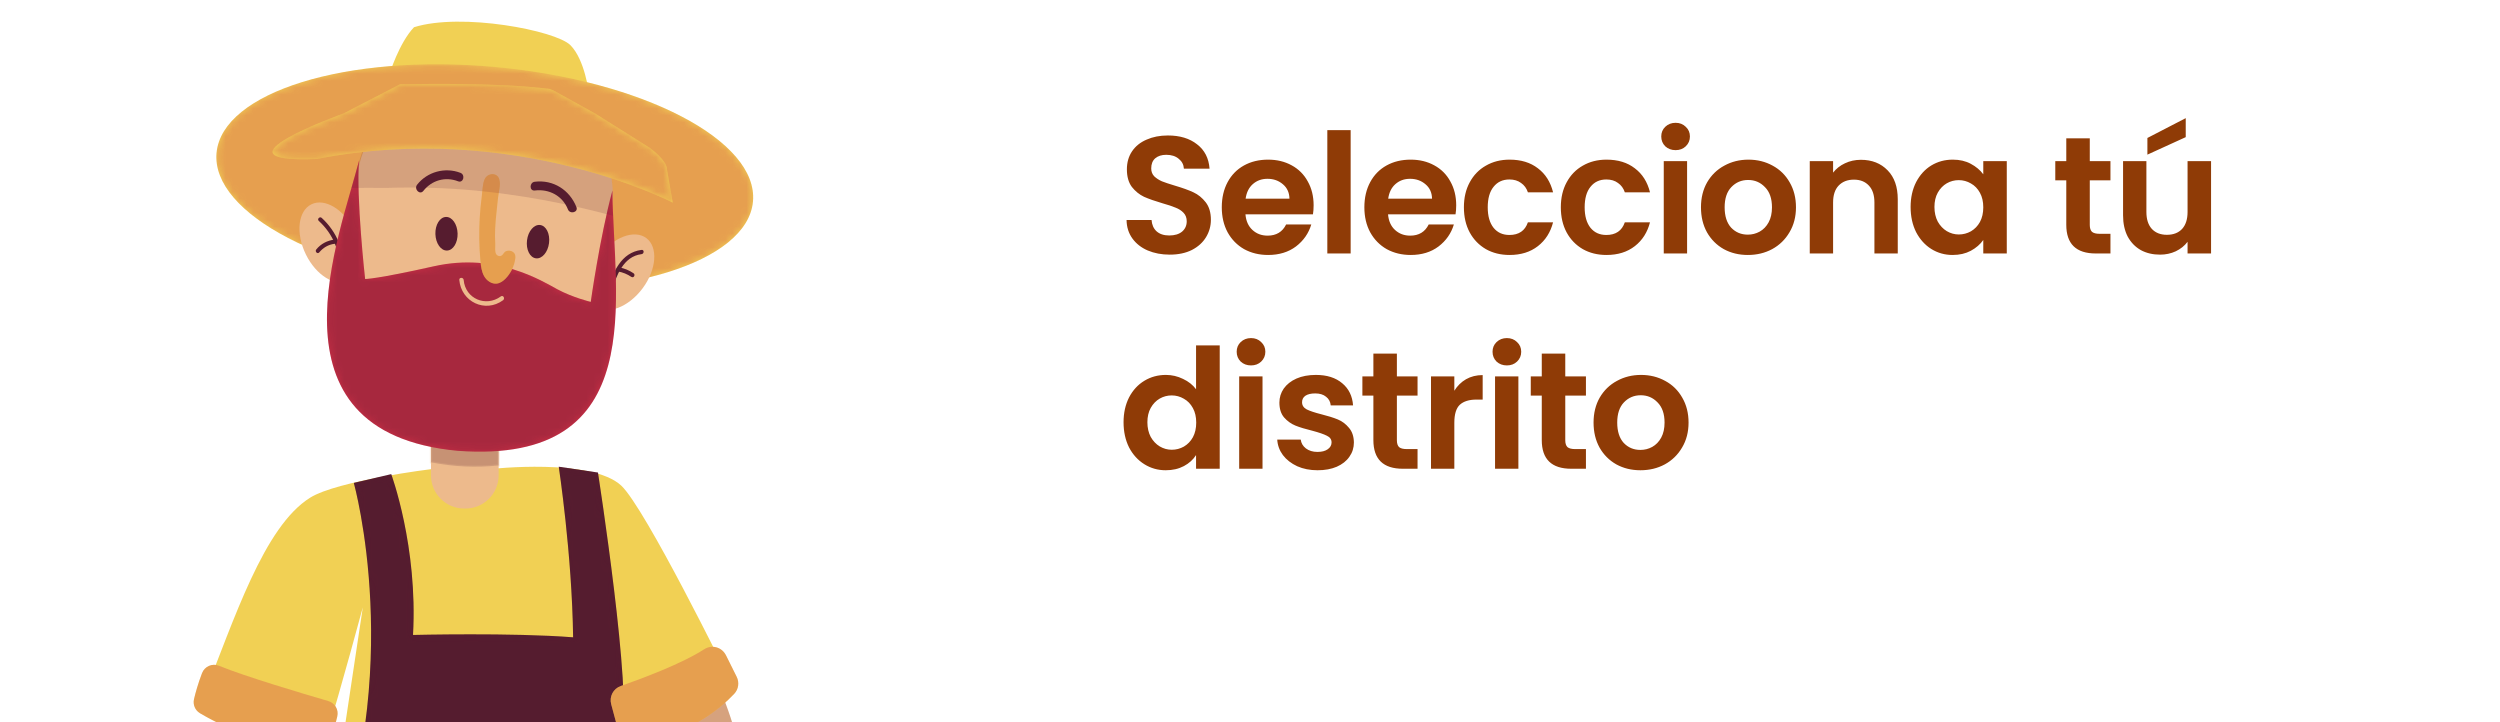 <svg width="360" height="104" viewBox="0 0 360 104" fill="none" xmlns="http://www.w3.org/2000/svg">
<g clip-path="url(#clip0_4156_1187)">
<g filter="url(#filter0_d_4156_1187)">
<path fill-rule="evenodd" clip-rule="evenodd" d="M29.263 97.248C33.736 86.083 37.978 72.719 44.663 68.545C48.6 66.088 62.228 64.418 62.228 64.418H70.665C70.665 64.418 85.183 62.796 89.465 66.814C92.927 70.065 104.75 94.133 104.75 94.133C104.75 94.133 96.924 102.372 89.465 102.372C89.683 112.363 89.723 121.397 89.723 121.397C89.723 121.397 90.015 122.734 90.49 125.191C78.131 126.222 61.278 126.263 46.869 122.625C47.175 119.041 47.365 116.883 47.385 116.659L52.245 84.332C52.245 84.332 49.177 95.734 46.978 102.936C43.544 102.936 31.951 100.187 29.263 97.241V97.248Z" fill="#F1D054"/>
<path fill-rule="evenodd" clip-rule="evenodd" d="M66.858 70.113H67.014C69.661 70.113 71.806 67.968 71.806 65.321V50.274H62.059V65.321C62.059 67.968 64.204 70.113 66.851 70.113H66.858Z" fill="#EDBA8C"/>
<path opacity="0.25" fill-rule="evenodd" clip-rule="evenodd" d="M71.812 63.903C68.568 64.249 65.269 64.1 62.066 63.455V56.376C65.29 56.898 68.547 57.163 71.812 57.177V63.903Z" fill="#561C2F" stroke="#EDBA8C" stroke-width="0.348" stroke-miterlimit="22.93"/>
<path fill-rule="evenodd" clip-rule="evenodd" d="M84.796 10.277C84.796 10.277 84.239 5.492 82.135 3.382C80.025 1.278 66.464 -1.349 59.616 0.802C57.464 3.069 56.086 7.542 56.086 7.542L84.796 10.277Z" fill="#F1D054"/>
<path fill-rule="evenodd" clip-rule="evenodd" d="M31.184 18.897C30.39 27.666 47.039 36.333 68.371 38.268C89.703 40.202 107.635 34.657 108.429 25.895C109.223 17.126 92.574 8.458 71.242 6.524C49.91 4.59 31.978 10.135 31.184 18.897Z" fill="#F1D054"/>
<mask id="mask0_4156_1187" style="mask-type:luminance" maskUnits="userSpaceOnUse" x="31" y="6" width="78" height="33">
<path d="M31.184 18.897C30.39 27.666 47.039 36.333 68.371 38.268C89.703 40.202 107.635 34.657 108.429 25.895C109.223 17.126 92.574 8.458 71.242 6.524C49.91 4.59 31.978 10.135 31.184 18.897Z" fill="white"/>
</mask>
<g mask="url(#mask0_4156_1187)">
<path opacity="0.3" fill-rule="evenodd" clip-rule="evenodd" d="M31.184 18.897C30.39 27.666 47.039 36.333 68.371 38.268C89.703 40.202 107.635 34.657 108.429 25.895C109.223 17.126 92.574 8.458 71.242 6.524C49.91 4.59 31.978 10.135 31.184 18.897Z" fill="#CB2E45"/>
</g>
<path fill-rule="evenodd" clip-rule="evenodd" d="M44.046 33.523C45.539 36.564 48.315 38.254 50.249 37.304C52.183 36.354 52.536 33.123 51.043 30.082C49.55 27.042 46.774 25.352 44.84 26.302C42.905 27.252 42.553 30.483 44.046 33.523Z" fill="#EDBA8C"/>
<path fill-rule="evenodd" clip-rule="evenodd" d="M49.543 40.114L51.417 22.474C52.285 14.288 59.629 8.356 67.814 9.232L74.9 9.985C83.085 10.854 89.017 18.198 88.142 26.383L86.269 44.023C85.4 52.208 78.056 58.14 69.871 57.265L62.785 56.511C54.6 55.642 48.668 48.299 49.543 40.114Z" fill="#EDBA8C"/>
<path fill-rule="evenodd" clip-rule="evenodd" d="M92.533 38.403C90.511 41.118 87.477 42.279 85.746 40.996C84.015 39.713 84.253 36.469 86.275 33.754C88.298 31.039 91.332 29.879 93.063 31.161C94.787 32.444 94.556 35.688 92.533 38.403Z" fill="#EDBA8C"/>
<path fill-rule="evenodd" clip-rule="evenodd" d="M92.391 33.476C89.73 33.808 88.76 36.591 88.074 38.797C87.959 39.17 87.368 39.014 87.484 38.634C88.271 36.109 89.411 33.238 92.391 32.865C92.778 32.818 92.778 33.422 92.391 33.476Z" fill="#561C2F"/>
<path fill-rule="evenodd" clip-rule="evenodd" d="M90.924 36.761C90.334 36.36 89.703 36.102 89.004 35.973C88.617 35.899 88.78 35.315 89.167 35.383C89.913 35.519 90.606 35.81 91.23 36.231C91.549 36.449 91.25 36.978 90.924 36.754V36.761Z" fill="#561C2F"/>
<path fill-rule="evenodd" clip-rule="evenodd" d="M48.899 35.974C49.034 33.164 47.976 30.591 45.906 28.691C45.614 28.426 46.048 27.992 46.333 28.263C48.512 30.272 49.638 33.021 49.503 35.98C49.482 36.374 48.878 36.374 48.892 35.98L48.899 35.974Z" fill="#561C2F"/>
<path fill-rule="evenodd" clip-rule="evenodd" d="M48.172 31.989C47.29 32.098 46.53 32.546 45.973 33.224C45.722 33.53 45.294 33.096 45.546 32.797C46.211 31.983 47.134 31.507 48.172 31.385C48.559 31.338 48.559 31.948 48.172 31.996V31.989Z" fill="#561C2F"/>
<path fill-rule="evenodd" clip-rule="evenodd" d="M88.183 24.327C86.344 31.202 85.068 40.358 85.068 40.358C85.068 40.358 82.434 39.713 80.249 38.532C78.063 37.351 71.487 33.204 62.5 35.22C54.139 37.093 52.578 37.059 52.578 37.059C52.578 37.059 51.254 25.168 51.709 19.976C49.136 30.394 37.252 59.145 65.921 61.798C93.904 63.848 88.278 39.401 88.19 24.333L88.183 24.327Z" fill="#CB2E45"/>
<mask id="mask1_4156_1187" style="mask-type:luminance" maskUnits="userSpaceOnUse" x="47" y="19" width="42" height="43">
<path d="M88.183 24.327C86.344 31.202 85.068 40.358 85.068 40.358C85.068 40.358 82.434 39.713 80.249 38.532C78.063 37.351 71.487 33.204 62.5 35.22C54.139 37.093 52.578 37.059 52.578 37.059C52.578 37.059 51.254 25.168 51.709 19.976C49.136 30.394 37.252 59.145 65.921 61.798C93.904 63.848 88.278 39.401 88.19 24.333L88.183 24.327Z" fill="white"/>
</mask>
<g mask="url(#mask1_4156_1187)">
<path opacity="0.3" fill-rule="evenodd" clip-rule="evenodd" d="M88.183 24.327C86.344 31.202 85.068 40.358 85.068 40.358C85.068 40.358 82.434 39.713 80.249 38.532C78.063 37.351 71.487 33.204 62.5 35.22C54.139 37.093 52.578 37.059 52.578 37.059C52.578 37.059 51.254 25.168 51.709 19.976C49.136 30.394 37.252 59.145 65.921 61.798C93.904 63.848 88.278 39.401 88.19 24.333L88.183 24.327Z" fill="#561C2F"/>
</g>
<path fill-rule="evenodd" clip-rule="evenodd" d="M46.869 122.618C46.951 122.632 47.039 122.645 47.127 122.659L47.148 121.824C58.571 93.725 50.949 66.421 50.949 66.421L56.337 65.158C56.337 65.158 60.193 75.577 59.473 88.316C59.473 88.316 73.828 87.963 82.529 88.655C82.373 76.669 80.459 64.086 80.459 64.086L86.106 64.927C86.106 64.927 91.176 97.492 89.466 102.365L89.724 121.39L90.239 123.955H90.253C90.375 124.58 90.524 125.326 90.68 126.168V126.182C93.599 141.609 101.757 191.963 94.834 241.244C83.405 242.079 81.83 241.224 81.83 241.224C81.83 241.224 79.298 178.68 72.07 145.579L50.134 239.839L36.98 238.556C36.98 238.556 44.772 147.106 46.869 122.611V122.618Z" fill="#561C2F"/>
<mask id="mask2_4156_1187" style="mask-type:luminance" maskUnits="userSpaceOnUse" x="36" y="64" width="62" height="178">
<path d="M46.869 122.618C46.951 122.632 47.039 122.645 47.127 122.659L47.148 121.824C58.571 93.725 50.949 66.421 50.949 66.421L56.337 65.158C56.337 65.158 60.193 75.577 59.473 88.316C59.473 88.316 73.828 87.963 82.529 88.655C82.373 76.669 80.459 64.086 80.459 64.086L86.106 64.927C86.106 64.927 91.176 97.492 89.466 102.365L89.724 121.39L90.239 123.955H90.253C90.375 124.58 90.524 125.326 90.68 126.168V126.182C93.599 141.609 101.757 191.963 94.834 241.244C83.405 242.079 81.83 241.224 81.83 241.224C81.83 241.224 79.298 178.68 72.07 145.579L50.134 239.839L36.98 238.556C36.98 238.556 44.772 147.106 46.869 122.611V122.618Z" fill="white"/>
</mask>
<g mask="url(#mask2_4156_1187)">
<path opacity="0.3" fill-rule="evenodd" clip-rule="evenodd" d="M46.869 122.618C46.951 122.632 47.039 122.645 47.127 122.659L47.148 121.824C58.571 93.725 50.949 66.421 50.949 66.421L56.337 65.158C56.337 65.158 60.193 75.577 59.473 88.316C59.473 88.316 73.828 87.963 82.529 88.655C82.373 76.669 80.459 64.086 80.459 64.086L86.106 64.927C86.106 64.927 91.176 97.492 89.466 102.365L89.724 121.39L90.239 123.955H90.253C90.375 124.58 90.524 125.326 90.68 126.168V126.182C93.599 141.609 101.757 191.963 94.834 241.244C83.405 242.079 81.83 241.224 81.83 241.224C81.83 241.224 79.298 178.68 72.07 145.579L50.134 239.839L36.98 238.556C36.98 238.556 44.772 147.106 46.869 122.611V122.618Z" fill="#561C2F"/>
</g>
<path fill-rule="evenodd" clip-rule="evenodd" d="M69.185 34.501C68.995 32.417 68.961 30.313 69.083 28.223C69.144 27.198 69.239 26.173 69.375 25.155C69.47 24.408 69.47 23.404 69.776 22.705C70.19 21.754 71.622 21.653 71.907 22.718C72.138 23.567 71.805 24.517 71.717 25.365C71.574 26.845 71.371 28.317 71.303 29.797C71.269 30.517 71.269 31.229 71.316 31.949C71.343 32.39 71.194 33.245 71.527 33.584C71.71 33.768 72.022 33.822 72.239 33.679C72.409 33.571 72.49 33.367 72.633 33.225C72.877 32.967 73.291 32.906 73.624 33.035C74.35 33.327 74.262 33.931 74.119 34.562C73.909 35.471 73.461 36.326 72.803 36.998C72.457 37.351 72.036 37.657 71.547 37.718C70.807 37.813 70.088 37.304 69.721 36.659C69.348 36.007 69.26 35.247 69.192 34.501H69.185Z" fill="#F1D054"/>
<path fill-rule="evenodd" clip-rule="evenodd" d="M75.891 31.48C75.721 32.804 76.298 33.971 77.174 34.08C78.049 34.188 78.898 33.204 79.061 31.881C79.23 30.557 78.653 29.39 77.778 29.281C76.902 29.173 76.054 30.157 75.891 31.48Z" fill="#561C2F"/>
<path fill-rule="evenodd" clip-rule="evenodd" d="M65.894 30.496C65.934 31.833 65.249 32.94 64.367 32.96C63.484 32.987 62.738 31.922 62.697 30.585C62.656 29.247 63.342 28.141 64.224 28.121C65.106 28.094 65.853 29.159 65.894 30.496Z" fill="#561C2F"/>
<path fill-rule="evenodd" clip-rule="evenodd" d="M81.782 27.028C80.995 25.06 79.074 24.062 77.011 24.313C76.203 24.408 76.21 23.146 77.011 23.051C79.685 22.732 82.02 24.232 83.004 26.695C83.309 27.456 82.081 27.781 81.782 27.035V27.028Z" fill="#561C2F"/>
<path fill-rule="evenodd" clip-rule="evenodd" d="M65.969 22.989C64.129 22.277 62.181 22.827 60.96 24.374C60.457 25.012 59.568 24.116 60.064 23.478C61.53 21.612 64.095 20.919 66.301 21.768C67.055 22.06 66.729 23.281 65.962 22.989H65.969Z" fill="#561C2F"/>
<path fill-rule="evenodd" clip-rule="evenodd" d="M31.68 99.372L45.349 104.673C45.016 106.18 44.684 107.687 44.351 109.193C53.65 109.539 62.941 109.96 72.233 110.422C72.993 112.974 73.624 115.566 73.977 118.207C60.566 123.507 45.152 123.541 31.72 118.288C31.232 118.098 30.723 117.881 30.383 117.48C29.942 116.958 29.861 116.225 29.82 115.546C29.48 110.096 30.119 104.592 31.693 99.365L31.68 99.372Z" fill="#EDBA8C"/>
<mask id="mask3_4156_1187" style="mask-type:luminance" maskUnits="userSpaceOnUse" x="29" y="99" width="45" height="24">
<path d="M31.68 99.372L45.349 104.673C45.016 106.18 44.684 107.687 44.351 109.193C53.65 109.539 62.941 109.96 72.233 110.422C72.993 112.974 73.624 115.566 73.977 118.207C60.566 123.507 45.152 123.541 31.72 118.288C31.232 118.098 30.723 117.881 30.383 117.48C29.942 116.958 29.861 116.225 29.82 115.546C29.48 110.096 30.119 104.592 31.693 99.365L31.68 99.372Z" fill="white"/>
</mask>
<g mask="url(#mask3_4156_1187)">
<path opacity="0.2" fill-rule="evenodd" clip-rule="evenodd" d="M31.68 99.372L45.349 104.673C45.016 106.18 44.684 107.687 44.351 109.193C53.65 109.539 62.941 109.96 72.233 110.422C72.993 112.974 73.624 115.566 73.977 118.207C60.566 123.507 45.152 123.541 31.72 118.288C31.232 118.098 30.723 117.881 30.383 117.48C29.942 116.958 29.861 116.225 29.82 115.546C29.48 110.096 30.119 104.592 31.693 99.365L31.68 99.372Z" fill="#CB2E45"/>
</g>
<path fill-rule="evenodd" clip-rule="evenodd" d="M72.443 40.113C69.857 42.007 66.416 40.337 66.138 37.195C66.104 36.788 66.735 36.794 66.769 37.195C67.006 39.91 69.966 41.145 72.124 39.564C72.457 39.319 72.769 39.869 72.443 40.113Z" fill="#EDBA8C"/>
<path opacity="0.16" fill-rule="evenodd" clip-rule="evenodd" d="M88.257 27.951C87.809 27.836 87.368 27.72 86.927 27.605C80.88 26.044 74.676 24.91 68.459 24.32C64.163 23.913 59.88 23.804 55.604 23.94C53.921 23.92 52.252 23.92 50.609 23.94C50.609 23.94 52.245 17.465 53.663 15.456C65.093 14.845 77.113 16.23 87.606 20.512C88.162 22.358 88.366 24.34 88.149 26.377L88.257 27.944V27.951Z" fill="#561C2F"/>
<path fill-rule="evenodd" clip-rule="evenodd" d="M49.489 13.209L57.613 9.015C60.735 8.961 63.864 8.947 66.986 8.995C71.052 9.056 75.056 9.198 79.088 9.673L79.706 9.911L85.678 13.216L93.565 18.171C93.565 18.171 96.035 19.942 96.035 21.232L96.877 26.064C96.877 26.064 74.106 14.18 45.641 19.773C29.27 20.451 49.503 13.209 49.503 13.209H49.489Z" fill="#F1D054"/>
<mask id="mask4_4156_1187" style="mask-type:luminance" maskUnits="userSpaceOnUse" x="39" y="8" width="58" height="19">
<path d="M49.489 13.209L57.613 9.015C60.735 8.961 63.864 8.947 66.986 8.995C71.052 9.056 75.056 9.198 79.088 9.673L79.706 9.911L85.678 13.216L93.565 18.171C93.565 18.171 96.035 19.942 96.035 21.232L96.877 26.064C96.877 26.064 74.106 14.18 45.641 19.773C29.27 20.451 49.503 13.209 49.503 13.209H49.489Z" fill="white"/>
</mask>
<g mask="url(#mask4_4156_1187)">
<path opacity="0.3" fill-rule="evenodd" clip-rule="evenodd" d="M49.489 13.209L57.613 9.015C60.735 8.961 63.864 8.947 66.986 8.995C71.052 9.056 75.056 9.198 79.088 9.673L79.706 9.911L85.678 13.216L93.565 18.171C93.565 18.171 96.035 19.942 96.035 21.232L96.877 26.064C96.877 26.064 74.106 14.18 45.641 19.773C29.27 20.451 49.503 13.209 49.503 13.209H49.489Z" fill="#CB2E45"/>
</g>
<path fill-rule="evenodd" clip-rule="evenodd" d="M104.03 96.996C106.338 102.738 107.661 108.881 107.926 115.064C107.953 115.654 107.96 116.292 107.641 116.795C107.37 117.229 106.901 117.494 106.447 117.724C99.408 121.308 91.046 120.568 83.194 119.733C82.203 119.625 71.031 118.145 71.065 117.697C71.248 115.193 71.642 112.709 72.233 110.265C76.386 109.166 80.635 109.078 84.911 108.704C87.354 108.494 89.818 108.161 92.255 107.971C92.18 106.288 92.099 104.605 92.024 102.922L104.03 96.99V96.996Z" fill="#EDBA8C"/>
<path opacity="0.15" fill-rule="evenodd" clip-rule="evenodd" d="M31.68 99.372L45.349 104.673C45.078 105.915 44.799 107.157 44.521 108.399C43.659 108.474 42.797 108.508 41.935 108.514C37.944 108.548 33.947 108.223 30.003 107.571C30.316 104.795 30.865 102.046 31.673 99.372H31.68Z" fill="#561C2F"/>
<path opacity="0.15" fill-rule="evenodd" clip-rule="evenodd" d="M92.167 106.119C92.12 105.053 92.072 103.988 92.018 102.929L104.024 96.997C104.839 99.019 105.524 101.089 106.087 103.2C101.703 105.399 96.898 106.662 92.167 106.126V106.119Z" fill="#561C2F"/>
<path fill-rule="evenodd" clip-rule="evenodd" d="M47.276 97.832C43.679 96.786 35.216 94.268 31.551 92.755C30.573 92.347 29.46 92.843 29.087 93.827C28.51 95.347 28.15 96.651 27.94 97.553C27.75 98.347 28.096 99.169 28.802 99.589C31.496 101.191 38.643 104.944 45.987 104.578C46.801 104.537 47.514 103.994 47.738 103.207C48.118 101.863 48.389 100.825 48.566 100.051C48.797 99.08 48.227 98.11 47.27 97.832H47.276Z" fill="#F1D054"/>
<path fill-rule="evenodd" clip-rule="evenodd" d="M104.533 91.228L106.08 94.336C106.487 95.151 106.351 96.128 105.727 96.793C103.766 98.877 98.926 103.078 91.298 103.669C90.246 103.75 89.289 103.058 89.017 102.04C88.569 100.35 88.243 99.148 88.013 98.3C87.707 97.194 88.305 96.046 89.39 95.666C92.424 94.601 98.268 92.422 101.404 90.373C102.49 89.66 103.956 90.067 104.533 91.234V91.228Z" fill="#F1D054"/>
<path opacity="0.3" fill-rule="evenodd" clip-rule="evenodd" d="M47.276 97.832C43.679 96.786 35.216 94.268 31.551 92.755C30.573 92.347 29.46 92.843 29.087 93.827C28.51 95.347 28.15 96.651 27.94 97.553C27.75 98.347 28.096 99.169 28.802 99.589C31.496 101.191 38.643 104.944 45.987 104.578C46.801 104.537 47.514 103.994 47.738 103.207C48.118 101.863 48.389 100.825 48.566 100.051C48.797 99.08 48.227 98.11 47.27 97.832H47.276Z" fill="#CB2E45"/>
<path opacity="0.3" fill-rule="evenodd" clip-rule="evenodd" d="M104.533 91.228L106.08 94.336C106.487 95.151 106.351 96.128 105.727 96.793C103.766 98.877 98.926 103.078 91.298 103.669C90.246 103.75 89.289 103.058 89.017 102.04C88.569 100.35 88.243 99.148 88.013 98.3C87.707 97.194 88.305 96.046 89.39 95.666C92.424 94.601 98.268 92.422 101.404 90.373C102.49 89.66 103.956 90.067 104.533 91.234V91.228Z" fill="#CB2E45"/>
<path opacity="0.3" fill-rule="evenodd" clip-rule="evenodd" d="M69.185 34.501C68.995 32.417 68.961 30.313 69.083 28.223C69.144 27.198 69.239 26.173 69.375 25.155C69.47 24.408 69.47 23.404 69.776 22.705C70.19 21.754 71.622 21.653 71.907 22.718C72.138 23.567 71.805 24.517 71.717 25.365C71.574 26.845 71.371 28.317 71.303 29.797C71.269 30.517 71.269 31.229 71.316 31.949C71.343 32.39 71.194 33.245 71.527 33.584C71.71 33.768 72.022 33.822 72.239 33.679C72.409 33.571 72.49 33.367 72.633 33.225C72.877 32.967 73.291 32.906 73.624 33.035C74.35 33.327 74.262 33.931 74.119 34.562C73.909 35.471 73.461 36.326 72.803 36.998C72.457 37.351 72.036 37.657 71.547 37.718C70.807 37.813 70.088 37.304 69.721 36.659C69.348 36.007 69.26 35.247 69.192 34.501H69.185Z" fill="#CB2E45"/>
</g>
</g>
<path d="M168.304 12.821C152.749 13.165 136.962 21.318 121.6 30.198L151.939 43.663C151.626 28.209 156.408 22.802 168.304 12.821Z" fill="white"/>
<rect x="144.099" width="199.901" height="85" rx="16" fill="white"/>
<path d="M168.44 36.668C167.272 36.668 166.216 36.468 165.272 36.068C164.344 35.668 163.608 35.092 163.064 34.34C162.52 33.588 162.24 32.7 162.224 31.676H165.824C165.872 32.364 166.112 32.908 166.544 33.308C166.992 33.708 167.6 33.908 168.368 33.908C169.152 33.908 169.768 33.724 170.216 33.356C170.664 32.972 170.888 32.476 170.888 31.868C170.888 31.372 170.736 30.964 170.432 30.644C170.128 30.324 169.744 30.076 169.28 29.9C168.832 29.708 168.208 29.5 167.408 29.276C166.32 28.956 165.432 28.644 164.744 28.34C164.072 28.02 163.488 27.548 162.992 26.924C162.512 26.284 162.272 25.436 162.272 24.38C162.272 23.388 162.52 22.524 163.016 21.788C163.512 21.052 164.208 20.492 165.104 20.108C166 19.708 167.024 19.508 168.176 19.508C169.904 19.508 171.304 19.932 172.376 20.78C173.464 21.612 174.064 22.78 174.176 24.284H170.48C170.448 23.708 170.2 23.236 169.736 22.868C169.288 22.484 168.688 22.292 167.936 22.292C167.28 22.292 166.752 22.46 166.352 22.796C165.968 23.132 165.776 23.62 165.776 24.26C165.776 24.708 165.92 25.084 166.208 25.388C166.512 25.676 166.88 25.916 167.312 26.108C167.76 26.284 168.384 26.492 169.184 26.732C170.272 27.052 171.16 27.372 171.848 27.692C172.536 28.012 173.128 28.492 173.624 29.132C174.12 29.772 174.368 30.612 174.368 31.652C174.368 32.548 174.136 33.38 173.672 34.148C173.208 34.916 172.528 35.532 171.632 35.996C170.736 36.444 169.672 36.668 168.44 36.668ZM189.161 29.564C189.161 30.044 189.129 30.476 189.065 30.86H179.345C179.425 31.82 179.761 32.572 180.353 33.116C180.945 33.66 181.673 33.932 182.537 33.932C183.785 33.932 184.673 33.396 185.201 32.324H188.825C188.441 33.604 187.705 34.66 186.617 35.492C185.529 36.308 184.193 36.716 182.609 36.716C181.329 36.716 180.177 36.436 179.153 35.876C178.145 35.3 177.353 34.492 176.777 33.452C176.217 32.412 175.937 31.212 175.937 29.852C175.937 28.476 176.217 27.268 176.777 26.228C177.337 25.188 178.121 24.388 179.129 23.828C180.137 23.268 181.297 22.988 182.609 22.988C183.873 22.988 185.001 23.26 185.993 23.804C187.001 24.348 187.777 25.124 188.321 26.132C188.881 27.124 189.161 28.268 189.161 29.564ZM185.681 28.604C185.665 27.74 185.353 27.052 184.745 26.54C184.137 26.012 183.393 25.748 182.513 25.748C181.681 25.748 180.977 26.004 180.401 26.516C179.841 27.012 179.497 27.708 179.369 28.604H185.681ZM194.494 18.74V36.5H191.134V18.74H194.494ZM209.693 29.564C209.693 30.044 209.661 30.476 209.597 30.86H199.877C199.957 31.82 200.293 32.572 200.885 33.116C201.477 33.66 202.205 33.932 203.069 33.932C204.317 33.932 205.205 33.396 205.733 32.324H209.357C208.973 33.604 208.237 34.66 207.149 35.492C206.061 36.308 204.725 36.716 203.141 36.716C201.861 36.716 200.709 36.436 199.685 35.876C198.677 35.3 197.885 34.492 197.309 33.452C196.749 32.412 196.469 31.212 196.469 29.852C196.469 28.476 196.749 27.268 197.309 26.228C197.869 25.188 198.653 24.388 199.661 23.828C200.669 23.268 201.829 22.988 203.141 22.988C204.405 22.988 205.533 23.26 206.525 23.804C207.533 24.348 208.309 25.124 208.853 26.132C209.413 27.124 209.693 28.268 209.693 29.564ZM206.213 28.604C206.197 27.74 205.885 27.052 205.277 26.54C204.669 26.012 203.925 25.748 203.045 25.748C202.213 25.748 201.509 26.004 200.933 26.516C200.373 27.012 200.029 27.708 199.901 28.604H206.213ZM210.802 29.852C210.802 28.476 211.082 27.276 211.642 26.252C212.202 25.212 212.978 24.412 213.97 23.852C214.962 23.276 216.098 22.988 217.378 22.988C219.026 22.988 220.386 23.404 221.458 24.236C222.546 25.052 223.274 26.204 223.642 27.692H220.018C219.826 27.116 219.498 26.668 219.034 26.348C218.586 26.012 218.026 25.844 217.354 25.844C216.394 25.844 215.634 26.196 215.074 26.9C214.514 27.588 214.234 28.572 214.234 29.852C214.234 31.116 214.514 32.1 215.074 32.804C215.634 33.492 216.394 33.836 217.354 33.836C218.714 33.836 219.602 33.228 220.018 32.012H223.642C223.274 33.452 222.546 34.596 221.458 35.444C220.37 36.292 219.01 36.716 217.378 36.716C216.098 36.716 214.962 36.436 213.97 35.876C212.978 35.3 212.202 34.5 211.642 33.476C211.082 32.436 210.802 31.228 210.802 29.852ZM224.759 29.852C224.759 28.476 225.039 27.276 225.599 26.252C226.159 25.212 226.935 24.412 227.927 23.852C228.919 23.276 230.055 22.988 231.335 22.988C232.983 22.988 234.343 23.404 235.415 24.236C236.503 25.052 237.231 26.204 237.599 27.692H233.975C233.783 27.116 233.455 26.668 232.991 26.348C232.543 26.012 231.983 25.844 231.311 25.844C230.351 25.844 229.591 26.196 229.031 26.9C228.471 27.588 228.191 28.572 228.191 29.852C228.191 31.116 228.471 32.1 229.031 32.804C229.591 33.492 230.351 33.836 231.311 33.836C232.671 33.836 233.559 33.228 233.975 32.012H237.599C237.231 33.452 236.503 34.596 235.415 35.444C234.327 36.292 232.967 36.716 231.335 36.716C230.055 36.716 228.919 36.436 227.927 35.876C226.935 35.3 226.159 34.5 225.599 33.476C225.039 32.436 224.759 31.228 224.759 29.852ZM241.285 21.62C240.693 21.62 240.197 21.436 239.797 21.068C239.413 20.684 239.221 20.212 239.221 19.652C239.221 19.092 239.413 18.628 239.797 18.26C240.197 17.876 240.693 17.684 241.285 17.684C241.877 17.684 242.365 17.876 242.749 18.26C243.149 18.628 243.349 19.092 243.349 19.652C243.349 20.212 243.149 20.684 242.749 21.068C242.365 21.436 241.877 21.62 241.285 21.62ZM242.941 23.204V36.5H239.581V23.204H242.941ZM251.684 36.716C250.404 36.716 249.252 36.436 248.228 35.876C247.204 35.3 246.396 34.492 245.804 33.452C245.228 32.412 244.94 31.212 244.94 29.852C244.94 28.492 245.236 27.292 245.828 26.252C246.436 25.212 247.26 24.412 248.3 23.852C249.34 23.276 250.5 22.988 251.78 22.988C253.06 22.988 254.22 23.276 255.26 23.852C256.3 24.412 257.116 25.212 257.708 26.252C258.316 27.292 258.62 28.492 258.62 29.852C258.62 31.212 258.308 32.412 257.684 33.452C257.076 34.492 256.244 35.3 255.188 35.876C254.148 36.436 252.98 36.716 251.684 36.716ZM251.684 33.788C252.292 33.788 252.86 33.644 253.388 33.356C253.932 33.052 254.364 32.604 254.684 32.012C255.004 31.42 255.164 30.7 255.164 29.852C255.164 28.588 254.828 27.62 254.156 26.948C253.5 26.26 252.692 25.916 251.732 25.916C250.772 25.916 249.964 26.26 249.308 26.948C248.668 27.62 248.348 28.588 248.348 29.852C248.348 31.116 248.66 32.092 249.284 32.78C249.924 33.452 250.724 33.788 251.684 33.788ZM267.973 23.012C269.557 23.012 270.837 23.516 271.813 24.524C272.789 25.516 273.277 26.908 273.277 28.7V36.5H269.917V29.156C269.917 28.1 269.653 27.292 269.125 26.732C268.597 26.156 267.877 25.868 266.965 25.868C266.037 25.868 265.301 26.156 264.757 26.732C264.229 27.292 263.965 28.1 263.965 29.156V36.5H260.605V23.204H263.965V24.86C264.413 24.284 264.981 23.836 265.669 23.516C266.373 23.18 267.141 23.012 267.973 23.012ZM275.128 29.804C275.128 28.46 275.392 27.268 275.92 26.228C276.464 25.188 277.192 24.388 278.104 23.828C279.032 23.268 280.064 22.988 281.2 22.988C282.192 22.988 283.056 23.188 283.792 23.588C284.544 23.988 285.144 24.492 285.592 25.1V23.204H288.976V36.5H285.592V34.556C285.16 35.18 284.56 35.7 283.792 36.116C283.04 36.516 282.168 36.716 281.176 36.716C280.056 36.716 279.032 36.428 278.104 35.852C277.192 35.276 276.464 34.468 275.92 33.428C275.392 32.372 275.128 31.164 275.128 29.804ZM285.592 29.852C285.592 29.036 285.432 28.34 285.112 27.764C284.792 27.172 284.36 26.724 283.816 26.42C283.272 26.1 282.688 25.94 282.064 25.94C281.44 25.94 280.864 26.092 280.336 26.396C279.808 26.7 279.376 27.148 279.04 27.74C278.72 28.316 278.56 29.004 278.56 29.804C278.56 30.604 278.72 31.308 279.04 31.916C279.376 32.508 279.808 32.964 280.336 33.284C280.88 33.604 281.456 33.764 282.064 33.764C282.688 33.764 283.272 33.612 283.816 33.308C284.36 32.988 284.792 32.54 285.112 31.964C285.432 31.372 285.592 30.668 285.592 29.852ZM300.929 25.964V32.396C300.929 32.844 301.033 33.172 301.241 33.38C301.465 33.572 301.833 33.668 302.345 33.668H303.905V36.5H301.793C298.961 36.5 297.545 35.124 297.545 32.372V25.964H295.961V23.204H297.545V19.916H300.929V23.204H303.905V25.964H300.929ZM318.393 23.204V36.5H315.009V34.82C314.577 35.396 314.009 35.852 313.305 36.188C312.617 36.508 311.865 36.668 311.049 36.668C310.009 36.668 309.089 36.452 308.289 36.02C307.489 35.572 306.857 34.924 306.393 34.076C305.945 33.212 305.721 32.188 305.721 31.004V23.204H309.081V30.524C309.081 31.58 309.345 32.396 309.873 32.972C310.401 33.532 311.121 33.812 312.033 33.812C312.961 33.812 313.689 33.532 314.217 32.972C314.745 32.396 315.009 31.58 315.009 30.524V23.204H318.393ZM314.745 19.748L309.225 22.268V19.868L314.745 17.012V19.748ZM161.792 60.804C161.792 59.46 162.056 58.268 162.584 57.228C163.128 56.188 163.864 55.388 164.792 54.828C165.72 54.268 166.752 53.988 167.888 53.988C168.752 53.988 169.576 54.18 170.36 54.564C171.144 54.932 171.768 55.428 172.232 56.052V49.74H175.64V67.5H172.232V65.532C171.816 66.188 171.232 66.716 170.48 67.116C169.728 67.516 168.856 67.716 167.864 67.716C166.744 67.716 165.72 67.428 164.792 66.852C163.864 66.276 163.128 65.468 162.584 64.428C162.056 63.372 161.792 62.164 161.792 60.804ZM172.256 60.852C172.256 60.036 172.096 59.34 171.776 58.764C171.456 58.172 171.024 57.724 170.48 57.42C169.936 57.1 169.352 56.94 168.728 56.94C168.104 56.94 167.528 57.092 167 57.396C166.472 57.7 166.04 58.148 165.704 58.74C165.384 59.316 165.224 60.004 165.224 60.804C165.224 61.604 165.384 62.308 165.704 62.916C166.04 63.508 166.472 63.964 167 64.284C167.544 64.604 168.12 64.764 168.728 64.764C169.352 64.764 169.936 64.612 170.48 64.308C171.024 63.988 171.456 63.54 171.776 62.964C172.096 62.372 172.256 61.668 172.256 60.852ZM180.146 52.62C179.554 52.62 179.058 52.436 178.658 52.068C178.274 51.684 178.082 51.212 178.082 50.652C178.082 50.092 178.274 49.628 178.658 49.26C179.058 48.876 179.554 48.684 180.146 48.684C180.738 48.684 181.226 48.876 181.61 49.26C182.01 49.628 182.21 50.092 182.21 50.652C182.21 51.212 182.01 51.684 181.61 52.068C181.226 52.436 180.738 52.62 180.146 52.62ZM181.802 54.204V67.5H178.442V54.204H181.802ZM189.729 67.716C188.641 67.716 187.665 67.524 186.801 67.14C185.937 66.74 185.249 66.204 184.737 65.532C184.241 64.86 183.969 64.116 183.921 63.3H187.305C187.369 63.812 187.617 64.236 188.049 64.572C188.497 64.908 189.049 65.076 189.705 65.076C190.345 65.076 190.841 64.948 191.193 64.692C191.561 64.436 191.745 64.108 191.745 63.708C191.745 63.276 191.521 62.956 191.073 62.748C190.641 62.524 189.945 62.284 188.985 62.028C187.993 61.788 187.177 61.54 186.537 61.284C185.913 61.028 185.369 60.636 184.905 60.108C184.457 59.58 184.233 58.868 184.233 57.972C184.233 57.236 184.441 56.564 184.857 55.956C185.289 55.348 185.897 54.868 186.681 54.516C187.481 54.164 188.417 53.988 189.489 53.988C191.073 53.988 192.337 54.388 193.281 55.188C194.225 55.972 194.745 57.036 194.841 58.38H191.625C191.577 57.852 191.353 57.436 190.953 57.132C190.569 56.812 190.049 56.652 189.393 56.652C188.785 56.652 188.313 56.764 187.977 56.988C187.657 57.212 187.497 57.524 187.497 57.924C187.497 58.372 187.721 58.716 188.169 58.956C188.617 59.18 189.313 59.412 190.257 59.652C191.217 59.892 192.009 60.14 192.633 60.396C193.257 60.652 193.793 61.052 194.241 61.596C194.705 62.124 194.945 62.828 194.961 63.708C194.961 64.476 194.745 65.164 194.313 65.772C193.897 66.38 193.289 66.86 192.489 67.212C191.705 67.548 190.785 67.716 189.729 67.716ZM201.151 56.964V63.396C201.151 63.844 201.255 64.172 201.463 64.38C201.687 64.572 202.055 64.668 202.567 64.668H204.127V67.5H202.015C199.183 67.5 197.767 66.124 197.767 63.372V56.964H196.183V54.204H197.767V50.916H201.151V54.204H204.127V56.964H201.151ZM209.424 56.268C209.856 55.564 210.416 55.012 211.104 54.612C211.808 54.212 212.608 54.012 213.504 54.012V57.54H212.616C211.56 57.54 210.76 57.788 210.216 58.284C209.688 58.78 209.424 59.644 209.424 60.876V67.5H206.064V54.204H209.424V56.268ZM216.991 52.62C216.399 52.62 215.903 52.436 215.503 52.068C215.119 51.684 214.927 51.212 214.927 50.652C214.927 50.092 215.119 49.628 215.503 49.26C215.903 48.876 216.399 48.684 216.991 48.684C217.583 48.684 218.071 48.876 218.455 49.26C218.855 49.628 219.055 50.092 219.055 50.652C219.055 51.212 218.855 51.684 218.455 52.068C218.071 52.436 217.583 52.62 216.991 52.62ZM218.647 54.204V67.5H215.287V54.204H218.647ZM225.399 56.964V63.396C225.399 63.844 225.503 64.172 225.711 64.38C225.935 64.572 226.303 64.668 226.815 64.668H228.375V67.5H226.263C223.431 67.5 222.015 66.124 222.015 63.372V56.964H220.431V54.204H222.015V50.916H225.399V54.204H228.375V56.964H225.399ZM236.216 67.716C234.936 67.716 233.784 67.436 232.76 66.876C231.736 66.3 230.928 65.492 230.336 64.452C229.76 63.412 229.472 62.212 229.472 60.852C229.472 59.492 229.768 58.292 230.36 57.252C230.968 56.212 231.792 55.412 232.832 54.852C233.872 54.276 235.032 53.988 236.312 53.988C237.592 53.988 238.752 54.276 239.792 54.852C240.832 55.412 241.648 56.212 242.24 57.252C242.848 58.292 243.152 59.492 243.152 60.852C243.152 62.212 242.84 63.412 242.216 64.452C241.608 65.492 240.776 66.3 239.72 66.876C238.68 67.436 237.512 67.716 236.216 67.716ZM236.216 64.788C236.824 64.788 237.392 64.644 237.92 64.356C238.464 64.052 238.896 63.604 239.216 63.012C239.536 62.42 239.696 61.7 239.696 60.852C239.696 59.588 239.36 58.62 238.688 57.948C238.032 57.26 237.224 56.916 236.264 56.916C235.304 56.916 234.496 57.26 233.84 57.948C233.2 58.62 232.88 59.588 232.88 60.852C232.88 62.116 233.192 63.092 233.816 63.78C234.456 64.452 235.256 64.788 236.216 64.788Z" fill="#8F3B06"/>
<defs>
<filter id="filter0_d_4156_1187" x="12.881" y="0" width="106.238" height="257.697" filterUnits="userSpaceOnUse" color-interpolation-filters="sRGB">
<feFlood flood-opacity="0" result="BackgroundImageFix"/>
<feColorMatrix in="SourceAlpha" type="matrix" values="0 0 0 0 0 0 0 0 0 0 0 0 0 0 0 0 0 0 127 0" result="hardAlpha"/>
<feOffset dy="3.119"/>
<feGaussianBlur stdDeviation="1.559"/>
<feComposite in2="hardAlpha" operator="out"/>
<feColorMatrix type="matrix" values="0 0 0 0 0 0 0 0 0 0 0 0 0 0 0 0 0 0 0.25 0"/>
<feBlend mode="normal" in2="BackgroundImageFix" result="effect1_dropShadow_4156_1187"/>
<feBlend mode="normal" in="SourceGraphic" in2="effect1_dropShadow_4156_1187" result="shape"/>
</filter>
<clipPath id="clip0_4156_1187">
<rect width="100" height="104" fill="white" transform="matrix(-1 0 0 1 116 0)"/>
</clipPath>
</defs>
</svg>
